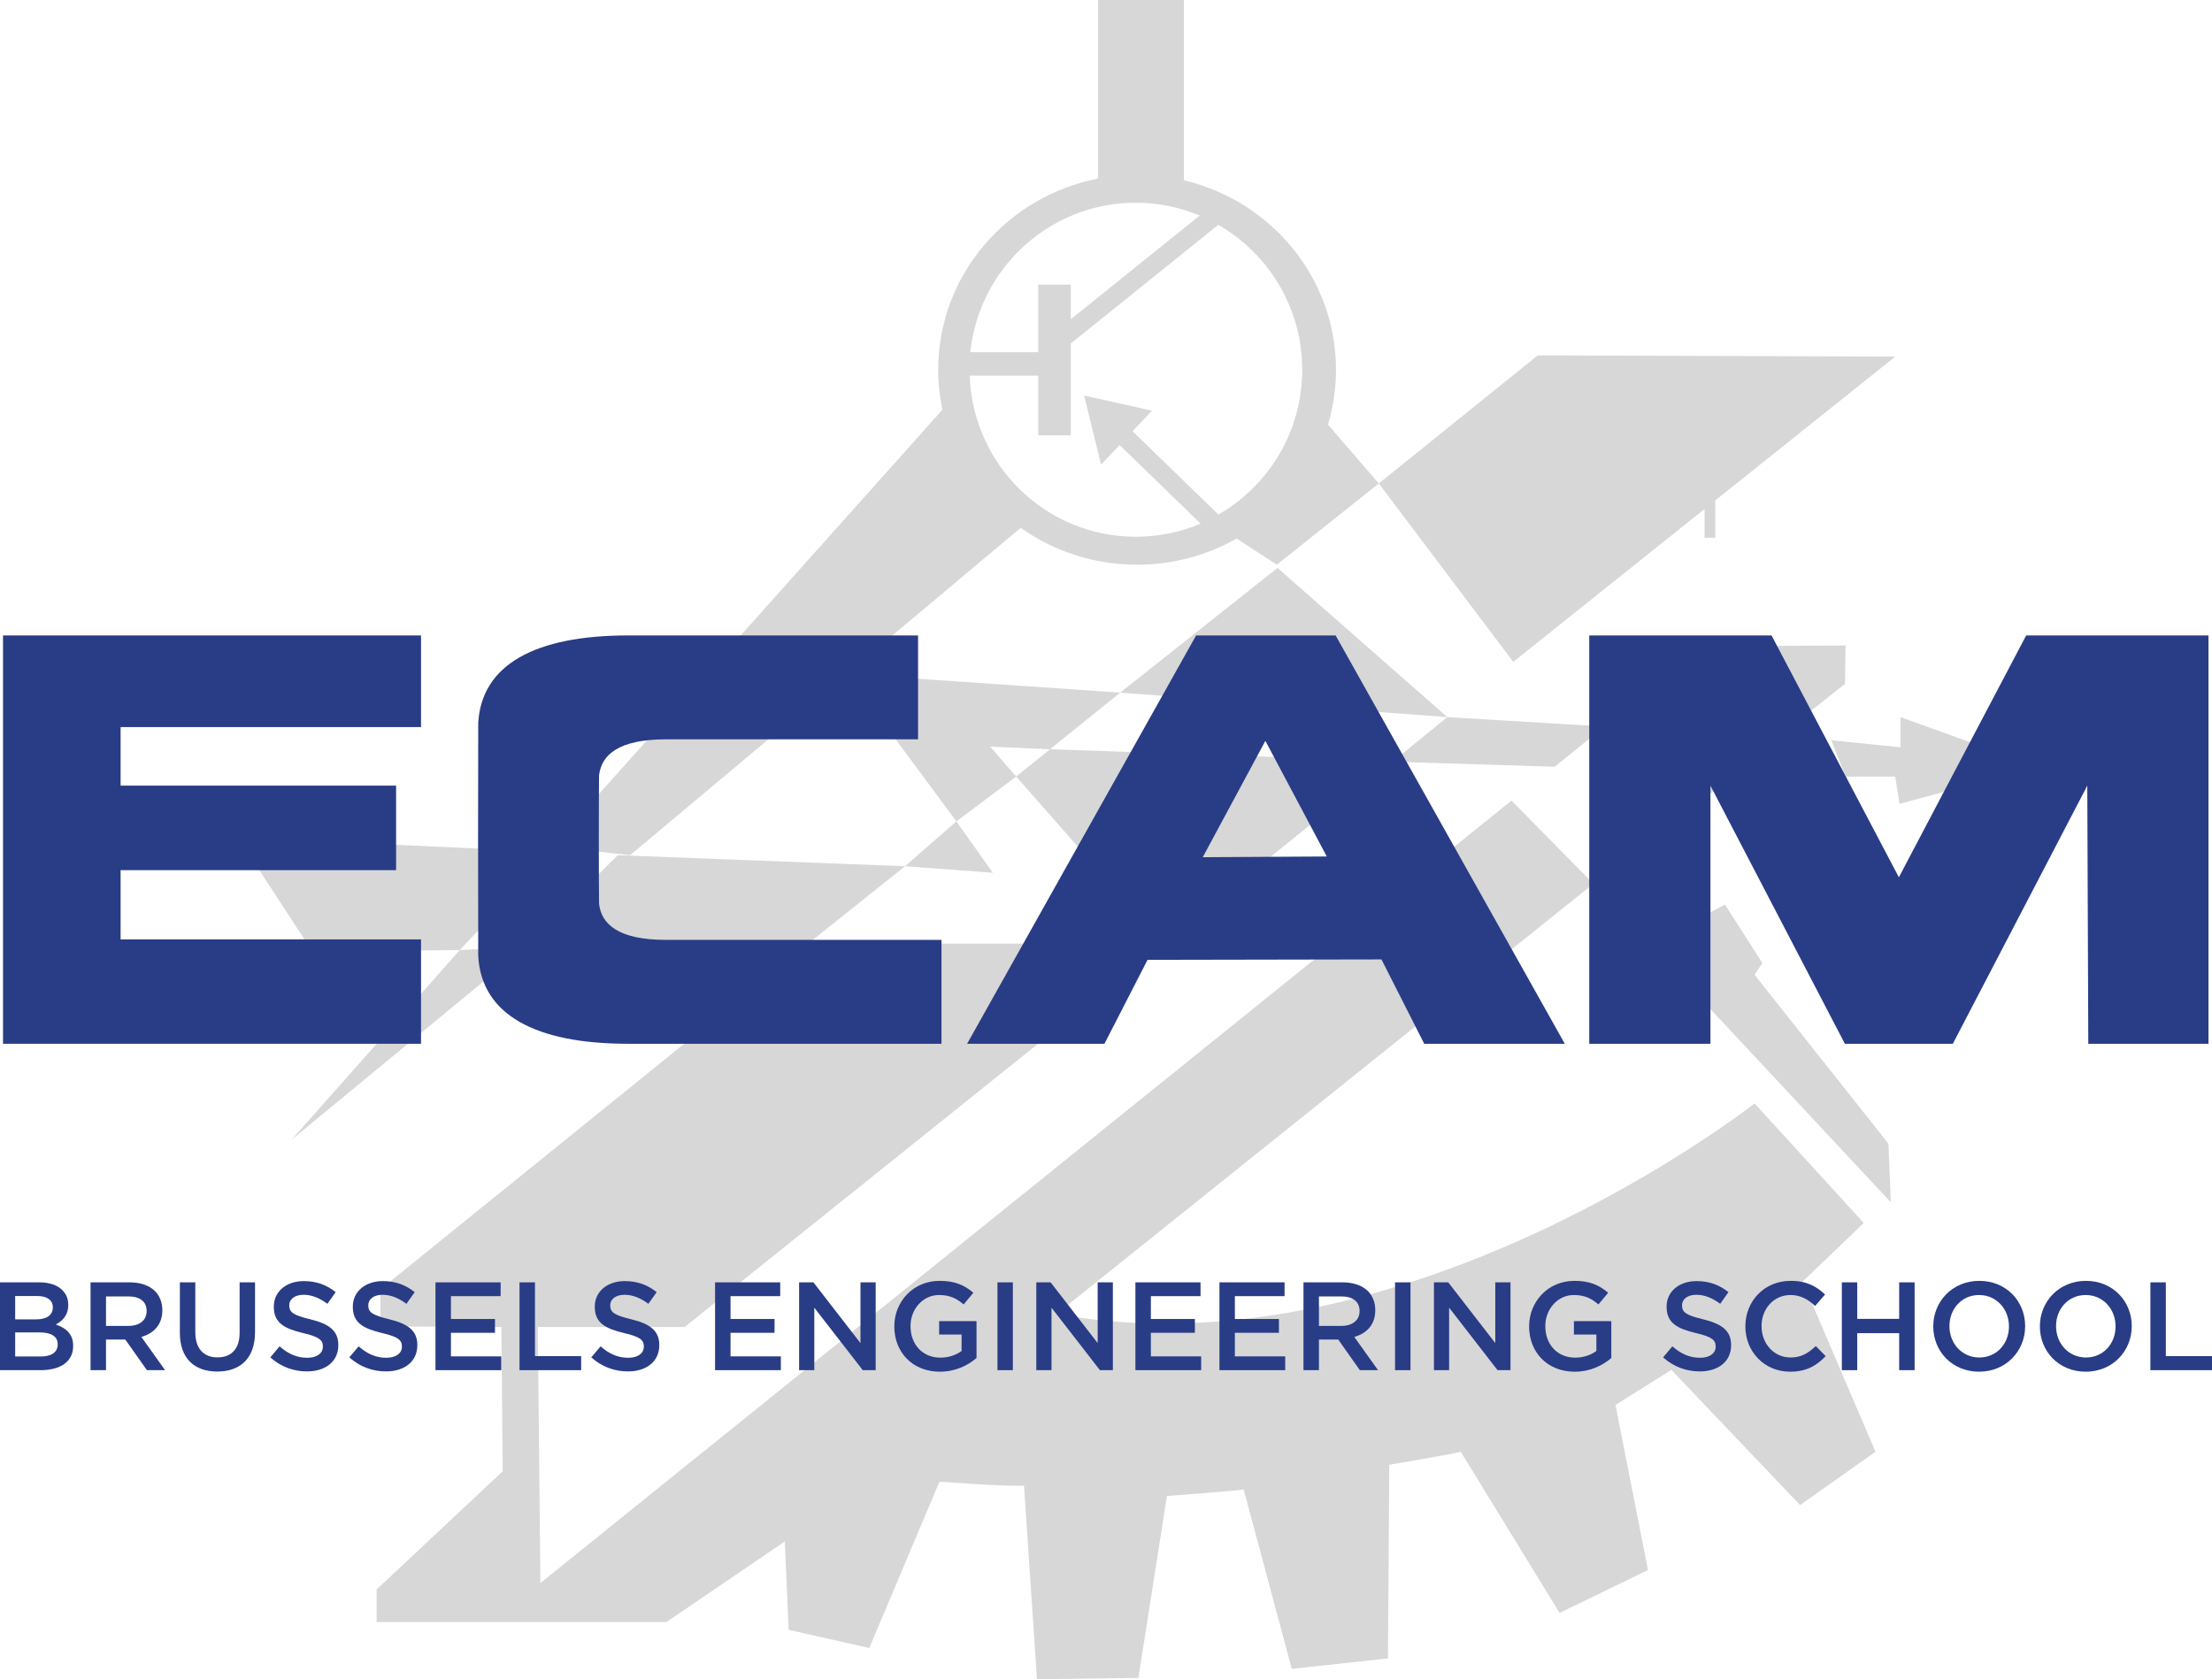 <?xml version="1.0" encoding="UTF-8"?>
<svg xmlns="http://www.w3.org/2000/svg" xmlns:xlink="http://www.w3.org/1999/xlink" width="283.59pt" height="215.33pt" viewBox="0 0 283.59 215.33" version="1.1">
<defs>
<clipPath id="clip1">
  <path d="M 48 102 L 241 102 L 241 215.328 L 48 215.328 Z M 48 102 "/>
</clipPath>
<clipPath id="clip2">
  <path d="M 203 81 L 283.59 81 L 283.59 134 L 203 134 Z M 203 81 "/>
</clipPath>
<clipPath id="clip3">
  <path d="M 275 164 L 283.59 164 L 283.59 176 L 275 176 Z M 275 164 "/>
</clipPath>
</defs>
<g id="surface1">
<g clip-path="url(#clip1)" clip-rule="nonzero">
<path style=" stroke:none;fill-rule:nonzero;fill:rgb(84.312%,84.312%,84.312%);fill-opacity:1;" d="M 64.281 170.164 L 64.449 188.664 L 48.281 203.828 L 48.281 207.996 L 85.449 207.996 L 100.613 197.664 L 101.113 208.996 L 111.445 211.328 L 120.445 189.996 C 120.445 189.996 129.113 190.66 131.281 190.496 L 132.945 215.328 L 145.945 215.164 L 149.613 191.828 C 149.613 191.828 158.613 191.16 159.445 190.996 L 165.613 213.996 L 177.945 212.664 L 178.113 187.828 C 178.113 187.828 186.945 186.328 187.281 186.164 L 199.945 206.828 L 211.281 201.328 L 207.113 180.164 L 214.281 175.664 L 230.781 192.996 L 240.445 186.164 L 231.113 164.328 L 238.945 156.828 L 224.945 141.496 C 224.945 141.496 180.281 176.664 135.449 168.496 L 204.281 113.328 L 193.781 102.664 L 69.281 202.996 L 68.949 170.164 L 87.781 170.164 L 149.113 120.996 L 103.613 120.996 L 48.781 165.328 L 48.781 170.082 L 64.281 170.164 "/>
</g>
<path style=" stroke:none;fill-rule:nonzero;fill:rgb(84.312%,84.312%,84.312%);fill-opacity:1;" d="M 178.543 97.676 L 185.551 91.957 L 205.688 93.164 L 199.324 98.32 L 178.543 97.676 "/>
<path style=" stroke:none;fill-rule:nonzero;fill:rgb(84.312%,84.312%,84.312%);fill-opacity:1;" d="M 236.613 82.777 L 236.535 87.691 L 227.512 94.859 L 205.688 93.164 L 219.055 82.859 L 236.613 82.777 "/>
<path style=" stroke:none;fill-rule:nonzero;fill:rgb(84.312%,84.312%,84.312%);fill-opacity:1;" d="M 242.977 45.73 L 197.148 45.57 L 176.77 61.996 L 194.008 84.871 L 218.531 65.27 L 218.531 68.953 L 219.906 68.953 L 219.906 64.172 L 242.977 45.73 "/>
<path style=" stroke:none;fill-rule:nonzero;fill:rgb(84.312%,84.312%,84.312%);fill-opacity:1;" d="M 143.613 88.82 L 185.551 91.957 L 163.781 72.828 Z M 143.613 88.82 "/>
<path style=" stroke:none;fill-rule:nonzero;fill:rgb(84.312%,84.312%,84.312%);fill-opacity:1;" d="M 178.113 97.578 L 149.113 120.996 L 130.281 99.578 L 134.613 96.078 L 178.113 97.578 "/>
<path style=" stroke:none;fill-rule:nonzero;fill:rgb(84.312%,84.312%,84.312%);fill-opacity:1;" d="M 122.613 105.328 L 130.281 99.578 L 126.945 95.746 L 134.613 96.078 L 143.613 88.82 L 108.613 86.414 L 122.613 105.328 "/>
<path style=" stroke:none;fill-rule:nonzero;fill:rgb(84.312%,84.312%,84.312%);fill-opacity:1;" d="M 116.031 111.078 L 127.281 111.914 L 122.613 105.328 Z M 116.031 111.078 "/>
<path style=" stroke:none;fill-rule:nonzero;fill:rgb(84.312%,84.312%,84.312%);fill-opacity:1;" d="M 67.363 121.414 L 103.613 120.996 L 116.031 111.078 L 79.199 109.664 L 67.363 121.414 "/>
<path style=" stroke:none;fill-rule:nonzero;fill:rgb(84.312%,84.312%,84.312%);fill-opacity:1;" d="M 58.949 121.828 L 67.363 121.414 L 37.363 146.164 Z M 58.949 121.828 "/>
<path style=" stroke:none;fill-rule:nonzero;fill:rgb(84.312%,84.312%,84.312%);fill-opacity:1;" d="M 30.531 107.414 L 40.031 121.996 L 58.949 121.828 L 70.781 109.246 L 30.531 107.414 "/>
<path style=" stroke:none;fill-rule:nonzero;fill:rgb(84.312%,84.312%,84.312%);fill-opacity:1;" d="M 138.992 50.723 L 141.168 59.582 L 143.539 57.066 L 153.926 67.145 C 151.371 68.23 148.562 68.828 145.613 68.828 C 134.086 68.828 124.715 59.641 124.32 48.164 L 133.113 48.164 L 133.113 55.828 L 137.281 55.828 L 137.281 44.047 L 156.191 28.832 C 162.613 32.523 166.949 39.453 166.949 47.414 C 166.949 55.367 162.621 62.289 156.211 65.984 L 145.199 55.301 L 147.691 52.656 Z M 145.613 25.996 C 148.52 25.996 151.285 26.586 153.809 27.641 L 137.281 40.938 L 137.281 36.496 L 133.113 36.496 L 133.113 45.164 L 124.402 45.164 C 125.523 34.395 134.59 25.996 145.613 25.996 Z M 176.77 61.996 L 170.25 54.453 C 170.918 52.219 171.281 49.859 171.281 47.414 C 171.281 35.633 162.969 25.766 151.781 23.117 L 151.781 -0.004 L 140.781 -0.004 L 140.781 22.898 C 129.094 25.176 120.281 35.285 120.281 47.414 C 120.281 49.172 120.469 50.891 120.82 52.543 L 70.781 108.539 L 80.781 109.664 L 130.863 67.684 C 135.059 70.656 140.211 72.414 145.781 72.414 C 150.43 72.414 154.785 71.188 158.543 69.055 L 163.695 72.414 L 176.77 61.996 "/>
<path style=" stroke:none;fill-rule:nonzero;fill:rgb(84.312%,84.312%,84.312%);fill-opacity:1;" d="M 204.281 113.328 L 211.445 107.828 L 218.613 117.328 L 221.152 115.996 L 225.945 123.496 L 224.945 124.996 L 242.113 146.664 L 242.406 154.164 L 204.281 113.328 "/>
<path style=" stroke:none;fill-rule:nonzero;fill:rgb(84.312%,84.312%,84.312%);fill-opacity:1;" d="M 204.281 98.32 L 222.781 99.078 L 211.445 107.828 Z M 204.281 98.32 "/>
<path style=" stroke:none;fill-rule:nonzero;fill:rgb(84.312%,84.312%,84.312%);fill-opacity:1;" d="M 236.613 99.578 L 242.977 99.578 L 243.531 103.074 L 261.281 98.32 L 243.656 91.957 L 243.656 95.828 L 234.781 94.922 L 236.613 99.578 "/>
<path style=" stroke:none;fill-rule:nonzero;fill:rgb(16.078%,23.529%,52.548%);fill-opacity:1;" d="M 15.461 111.582 L 15.461 120.461 L 53.977 120.461 L 53.977 133.844 L 0.387 133.844 L 0.387 81.484 L 53.977 81.484 L 53.977 93.234 L 15.461 93.234 L 15.461 100.742 L 50.781 100.742 L 50.781 111.582 L 15.461 111.582 "/>
<path style=" stroke:none;fill-rule:nonzero;fill:rgb(16.078%,23.529%,52.548%);fill-opacity:1;" d="M 76.77 107.992 C 76.773 111.203 76.785 115.746 76.801 115.883 C 77.09 118.477 79.227 120.523 85.383 120.523 L 120.703 120.523 L 120.703 133.844 L 80.512 133.844 C 68.613 133.844 61.734 130.098 61.312 122.613 C 61.305 122.477 61.297 114.898 61.293 108.055 L 61.293 107.273 C 61.297 100.43 61.305 92.852 61.312 92.715 C 61.734 85.227 68.613 81.484 80.512 81.484 L 117.699 81.484 L 117.699 94.805 L 85.383 94.805 C 79.227 94.805 77.09 96.852 76.801 99.441 C 76.785 99.582 76.773 104.121 76.77 107.336 L 76.77 107.992 "/>
<path style=" stroke:none;fill-rule:nonzero;fill:rgb(16.078%,23.529%,52.548%);fill-opacity:1;" d="M 170.102 109.828 L 162.227 95 L 154.199 109.922 Z M 147.121 123.082 L 141.594 133.844 L 123.988 133.844 L 153.348 81.484 L 171.234 81.484 L 200.613 133.844 L 182.594 133.844 L 177.109 123.027 L 147.121 123.082 "/>
<g clip-path="url(#clip2)" clip-rule="nonzero">
<path style=" stroke:none;fill-rule:nonzero;fill:rgb(16.078%,23.529%,52.548%);fill-opacity:1;" d="M 203.75 81.484 L 227.121 81.484 L 243.445 112.496 L 259.766 81.484 L 283.137 81.484 L 283.137 133.844 L 267.73 133.844 L 267.602 100.742 L 250.363 133.844 L 236.523 133.844 L 219.285 100.742 L 219.285 133.844 L 203.75 133.844 L 203.75 81.484 "/>
</g>
<path style=" stroke:none;fill-rule:nonzero;fill:rgb(16.078%,23.529%,52.548%);fill-opacity:1;" d="M 5.23 173.945 C 6.582 173.945 7.398 173.414 7.398 172.402 L 7.398 172.371 C 7.398 171.422 6.645 170.859 5.082 170.859 L 1.945 170.859 L 1.945 173.945 Z M 4.648 169.184 C 5.922 169.184 6.773 168.688 6.773 167.656 L 6.773 167.625 C 6.773 166.738 6.062 166.191 4.793 166.191 L 1.945 166.191 L 1.945 169.184 Z M 0 164.438 L 5.051 164.438 C 6.34 164.438 7.352 164.793 7.996 165.438 C 8.492 165.938 8.75 166.547 8.75 167.305 L 8.75 167.336 C 8.75 168.688 7.98 169.41 7.145 169.844 C 8.461 170.293 9.379 171.051 9.379 172.578 L 9.379 172.609 C 9.379 174.621 7.723 175.699 5.211 175.699 L 0 175.699 L 0 164.438 "/>
<path style=" stroke:none;fill-rule:nonzero;fill:rgb(16.078%,23.529%,52.548%);fill-opacity:1;" d="M 16.484 170.023 C 17.902 170.023 18.801 169.281 18.801 168.141 L 18.801 168.105 C 18.801 166.902 17.934 166.242 16.469 166.242 L 13.59 166.242 L 13.59 170.023 Z M 11.609 164.438 L 16.629 164.438 C 18.043 164.438 19.156 164.855 19.879 165.566 C 20.473 166.176 20.812 167.012 20.812 167.992 L 20.812 168.027 C 20.812 169.875 19.703 170.984 18.125 171.438 L 21.164 175.699 L 18.836 175.699 L 16.066 171.773 L 13.59 171.773 L 13.59 175.699 L 11.609 175.699 L 11.609 164.438 "/>
<path style=" stroke:none;fill-rule:nonzero;fill:rgb(16.078%,23.529%,52.548%);fill-opacity:1;" d="M 23.059 170.922 L 23.059 164.438 L 25.039 164.438 L 25.039 170.844 C 25.039 172.934 26.117 174.059 27.887 174.059 C 29.641 174.059 30.719 172.996 30.719 170.922 L 30.719 164.438 L 32.695 164.438 L 32.695 170.824 C 32.695 174.188 30.797 175.875 27.855 175.875 C 24.926 175.875 23.059 174.188 23.059 170.922 "/>
<path style=" stroke:none;fill-rule:nonzero;fill:rgb(16.078%,23.529%,52.548%);fill-opacity:1;" d="M 34.656 174.059 L 35.844 172.645 C 36.922 173.578 38 174.109 39.398 174.109 C 40.621 174.109 41.395 173.543 41.395 172.691 L 41.395 172.66 C 41.395 171.855 40.945 171.422 38.852 170.938 C 36.457 170.359 35.105 169.652 35.105 167.574 L 35.105 167.543 C 35.105 165.613 36.715 164.277 38.949 164.277 C 40.59 164.277 41.895 164.777 43.035 165.695 L 41.973 167.191 C 40.961 166.434 39.945 166.031 38.918 166.031 C 37.758 166.031 37.082 166.625 37.082 167.367 L 37.082 167.398 C 37.082 168.27 37.598 168.652 39.754 169.168 C 42.133 169.746 43.375 170.602 43.375 172.469 L 43.375 172.5 C 43.375 174.605 41.715 175.859 39.352 175.859 C 37.629 175.859 36.008 175.266 34.656 174.059 "/>
<path style=" stroke:none;fill-rule:nonzero;fill:rgb(16.078%,23.529%,52.548%);fill-opacity:1;" d="M 44.785 174.059 L 45.977 172.645 C 47.055 173.578 48.133 174.109 49.531 174.109 C 50.754 174.109 51.527 173.543 51.527 172.691 L 51.527 172.66 C 51.527 171.855 51.074 171.422 48.984 170.938 C 46.586 170.359 45.234 169.652 45.234 167.574 L 45.234 167.543 C 45.234 165.613 46.844 164.277 49.082 164.277 C 50.723 164.277 52.023 164.777 53.168 165.695 L 52.105 167.191 C 51.094 166.434 50.078 166.031 49.047 166.031 C 47.891 166.031 47.215 166.625 47.215 167.367 L 47.215 167.398 C 47.215 168.27 47.73 168.652 49.887 169.168 C 52.266 169.746 53.504 170.602 53.504 172.469 L 53.504 172.5 C 53.504 174.605 51.848 175.859 49.484 175.859 C 47.762 175.859 46.137 175.266 44.785 174.059 "/>
<path style=" stroke:none;fill-rule:nonzero;fill:rgb(16.078%,23.529%,52.548%);fill-opacity:1;" d="M 55.832 164.438 L 64.184 164.438 L 64.184 166.207 L 57.812 166.207 L 57.812 169.137 L 63.457 169.137 L 63.457 170.906 L 57.812 170.906 L 57.812 173.93 L 64.266 173.93 L 64.266 175.699 L 55.832 175.699 L 55.832 164.438 "/>
<path style=" stroke:none;fill-rule:nonzero;fill:rgb(16.078%,23.529%,52.548%);fill-opacity:1;" d="M 66.605 164.438 L 68.586 164.438 L 68.586 173.898 L 74.508 173.898 L 74.508 175.699 L 66.605 175.699 L 66.605 164.438 "/>
<path style=" stroke:none;fill-rule:nonzero;fill:rgb(16.078%,23.529%,52.548%);fill-opacity:1;" d="M 75.805 174.059 L 76.996 172.645 C 78.074 173.578 79.152 174.109 80.551 174.109 C 81.773 174.109 82.543 173.543 82.543 172.691 L 82.543 172.66 C 82.543 171.855 82.098 171.422 80.004 170.938 C 77.605 170.359 76.254 169.652 76.254 167.574 L 76.254 167.543 C 76.254 165.613 77.863 164.277 80.102 164.277 C 81.742 164.277 83.043 164.777 84.188 165.695 L 83.125 167.191 C 82.109 166.434 81.098 166.031 80.066 166.031 C 78.91 166.031 78.234 166.625 78.234 167.367 L 78.234 167.398 C 78.234 168.27 78.75 168.652 80.906 169.168 C 83.285 169.746 84.523 170.602 84.523 172.469 L 84.523 172.5 C 84.523 174.605 82.867 175.859 80.504 175.859 C 78.781 175.859 77.156 175.266 75.805 174.059 "/>
<path style=" stroke:none;fill-rule:nonzero;fill:rgb(16.078%,23.529%,52.548%);fill-opacity:1;" d="M 91.676 164.438 L 100.027 164.438 L 100.027 166.207 L 93.656 166.207 L 93.656 169.137 L 99.301 169.137 L 99.301 170.906 L 93.656 170.906 L 93.656 173.93 L 100.109 173.93 L 100.109 175.699 L 91.676 175.699 L 91.676 164.438 "/>
<path style=" stroke:none;fill-rule:nonzero;fill:rgb(16.078%,23.529%,52.548%);fill-opacity:1;" d="M 102.449 164.438 L 104.285 164.438 L 110.316 172.227 L 110.316 164.438 L 112.266 164.438 L 112.266 175.699 L 110.609 175.699 L 104.398 167.688 L 104.398 175.699 L 102.449 175.699 L 102.449 164.438 "/>
<path style=" stroke:none;fill-rule:nonzero;fill:rgb(16.078%,23.529%,52.548%);fill-opacity:1;" d="M 114.656 170.102 L 114.656 170.07 C 114.656 166.914 117.07 164.246 120.465 164.246 C 122.43 164.246 123.633 164.793 124.793 165.773 L 123.539 167.27 C 122.672 166.531 121.816 166.062 120.383 166.062 C 118.309 166.062 116.734 167.883 116.734 170.035 L 116.734 170.07 C 116.734 172.387 118.262 174.094 120.562 174.094 C 121.621 174.094 122.59 173.754 123.281 173.238 L 123.281 171.133 L 120.402 171.133 L 120.402 169.41 L 125.195 169.41 L 125.195 174.141 C 124.086 175.09 122.492 175.895 120.496 175.895 C 116.973 175.895 114.656 173.383 114.656 170.102 "/>
<path style=" stroke:none;fill-rule:nonzero;fill:rgb(16.078%,23.529%,52.548%);fill-opacity:1;" d="M 127.879 164.438 L 129.855 164.438 L 129.855 175.699 L 127.879 175.699 Z M 127.879 164.438 "/>
<path style=" stroke:none;fill-rule:nonzero;fill:rgb(16.078%,23.529%,52.548%);fill-opacity:1;" d="M 132.859 164.438 L 134.695 164.438 L 140.727 172.227 L 140.727 164.438 L 142.676 164.438 L 142.676 175.699 L 141.016 175.699 L 134.809 167.688 L 134.809 175.699 L 132.859 175.699 L 132.859 164.438 "/>
<path style=" stroke:none;fill-rule:nonzero;fill:rgb(16.078%,23.529%,52.548%);fill-opacity:1;" d="M 145.566 164.438 L 153.914 164.438 L 153.914 166.207 L 147.547 166.207 L 147.547 169.137 L 153.191 169.137 L 153.191 170.906 L 147.547 170.906 L 147.547 173.93 L 153.996 173.93 L 153.996 175.699 L 145.566 175.699 L 145.566 164.438 "/>
<path style=" stroke:none;fill-rule:nonzero;fill:rgb(16.078%,23.529%,52.548%);fill-opacity:1;" d="M 156.34 164.438 L 164.688 164.438 L 164.688 166.207 L 158.316 166.207 L 158.316 169.137 L 163.965 169.137 L 163.965 170.906 L 158.316 170.906 L 158.316 173.93 L 164.77 173.93 L 164.77 175.699 L 156.34 175.699 L 156.34 164.438 "/>
<path style=" stroke:none;fill-rule:nonzero;fill:rgb(16.078%,23.529%,52.548%);fill-opacity:1;" d="M 171.988 170.023 C 173.402 170.023 174.305 169.281 174.305 168.141 L 174.305 168.105 C 174.305 166.902 173.438 166.242 171.973 166.242 L 169.094 166.242 L 169.094 170.023 Z M 167.113 164.438 L 172.133 164.438 C 173.551 164.438 174.66 164.855 175.383 165.566 C 175.977 166.176 176.316 167.012 176.316 167.992 L 176.316 168.027 C 176.316 169.875 175.207 170.984 173.629 171.438 L 176.672 175.699 L 174.34 175.699 L 171.57 171.773 L 169.094 171.773 L 169.094 175.699 L 167.113 175.699 L 167.113 164.438 "/>
<path style=" stroke:none;fill-rule:nonzero;fill:rgb(16.078%,23.529%,52.548%);fill-opacity:1;" d="M 178.852 164.438 L 180.832 164.438 L 180.832 175.699 L 178.852 175.699 Z M 178.852 164.438 "/>
<path style=" stroke:none;fill-rule:nonzero;fill:rgb(16.078%,23.529%,52.548%);fill-opacity:1;" d="M 183.84 164.438 L 185.672 164.438 L 191.703 172.227 L 191.703 164.438 L 193.652 164.438 L 193.652 175.699 L 191.992 175.699 L 185.785 167.688 L 185.785 175.699 L 183.84 175.699 L 183.84 164.438 "/>
<path style=" stroke:none;fill-rule:nonzero;fill:rgb(16.078%,23.529%,52.548%);fill-opacity:1;" d="M 196.043 170.102 L 196.043 170.07 C 196.043 166.914 198.457 164.246 201.852 164.246 C 203.812 164.246 205.02 164.793 206.176 165.773 L 204.926 167.27 C 204.055 166.531 203.203 166.062 201.77 166.062 C 199.695 166.062 198.117 167.883 198.117 170.035 L 198.117 170.07 C 198.117 172.387 199.648 174.094 201.945 174.094 C 203.008 174.094 203.973 173.754 204.664 173.238 L 204.664 171.133 L 201.785 171.133 L 201.785 169.41 L 206.578 169.41 L 206.578 174.141 C 205.469 175.09 203.879 175.895 201.883 175.895 C 198.359 175.895 196.043 173.383 196.043 170.102 "/>
<path style=" stroke:none;fill-rule:nonzero;fill:rgb(16.078%,23.529%,52.548%);fill-opacity:1;" d="M 213.219 174.059 L 214.406 172.645 C 215.484 173.578 216.562 174.109 217.965 174.109 C 219.188 174.109 219.957 173.543 219.957 172.691 L 219.957 172.66 C 219.957 171.855 219.508 171.422 217.414 170.938 C 215.02 170.359 213.668 169.652 213.668 167.574 L 213.668 167.543 C 213.668 165.613 215.277 164.277 217.512 164.277 C 219.152 164.277 220.457 164.777 221.598 165.695 L 220.539 167.191 C 219.523 166.434 218.508 166.031 217.48 166.031 C 216.32 166.031 215.645 166.625 215.645 167.367 L 215.645 167.398 C 215.645 168.27 216.16 168.652 218.316 169.168 C 220.695 169.746 221.938 170.602 221.938 172.469 L 221.938 172.5 C 221.938 174.605 220.277 175.859 217.914 175.859 C 216.191 175.859 214.57 175.266 213.219 174.059 "/>
<path style=" stroke:none;fill-rule:nonzero;fill:rgb(16.078%,23.529%,52.548%);fill-opacity:1;" d="M 223.766 170.102 L 223.766 170.07 C 223.766 166.867 226.164 164.246 229.574 164.246 C 231.648 164.246 232.902 164.969 233.98 166 L 232.711 167.465 C 231.809 166.625 230.844 166.062 229.559 166.062 C 227.402 166.062 225.84 167.832 225.84 170.035 L 225.84 170.07 C 225.84 172.273 227.402 174.074 229.559 174.074 C 230.941 174.074 231.828 173.512 232.793 172.609 L 234.062 173.898 C 232.887 175.121 231.602 175.895 229.492 175.895 C 226.211 175.895 223.766 173.336 223.766 170.102 "/>
<path style=" stroke:none;fill-rule:nonzero;fill:rgb(16.078%,23.529%,52.548%);fill-opacity:1;" d="M 236.133 164.438 L 238.109 164.438 L 238.109 169.121 L 243.484 169.121 L 243.484 164.438 L 245.465 164.438 L 245.465 175.699 L 243.484 175.699 L 243.484 170.953 L 238.109 170.953 L 238.109 175.699 L 236.133 175.699 L 236.133 164.438 "/>
<path style=" stroke:none;fill-rule:nonzero;fill:rgb(16.078%,23.529%,52.548%);fill-opacity:1;" d="M 257.559 170.102 L 257.559 170.07 C 257.559 167.883 255.965 166.062 253.727 166.062 C 251.492 166.062 249.93 167.852 249.93 170.035 L 249.93 170.07 C 249.93 172.258 251.523 174.074 253.758 174.074 C 255.996 174.074 257.559 172.289 257.559 170.102 Z M 247.855 170.102 L 247.855 170.07 C 247.855 166.902 250.301 164.246 253.758 164.246 C 257.219 164.246 259.633 166.867 259.633 170.035 L 259.633 170.07 C 259.633 173.238 257.188 175.895 253.727 175.895 C 250.27 175.895 247.855 173.27 247.855 170.102 "/>
<path style=" stroke:none;fill-rule:nonzero;fill:rgb(16.078%,23.529%,52.548%);fill-opacity:1;" d="M 271.227 170.102 L 271.227 170.07 C 271.227 167.883 269.633 166.062 267.398 166.062 C 265.16 166.062 263.598 167.852 263.598 170.035 L 263.598 170.07 C 263.598 172.258 265.191 174.074 267.43 174.074 C 269.664 174.074 271.227 172.289 271.227 170.102 Z M 261.523 170.102 L 261.523 170.07 C 261.523 166.902 263.969 164.246 267.43 164.246 C 270.887 164.246 273.301 166.867 273.301 170.035 L 273.301 170.07 C 273.301 173.238 270.855 175.895 267.398 175.895 C 263.938 175.895 261.523 173.27 261.523 170.102 "/>
<g clip-path="url(#clip3)" clip-rule="nonzero">
<path style=" stroke:none;fill-rule:nonzero;fill:rgb(16.078%,23.529%,52.548%);fill-opacity:1;" d="M 275.691 164.438 L 277.672 164.438 L 277.672 173.898 L 283.59 173.898 L 283.59 175.699 L 275.691 175.699 L 275.691 164.438 "/>
</g>
</g>
</svg>
